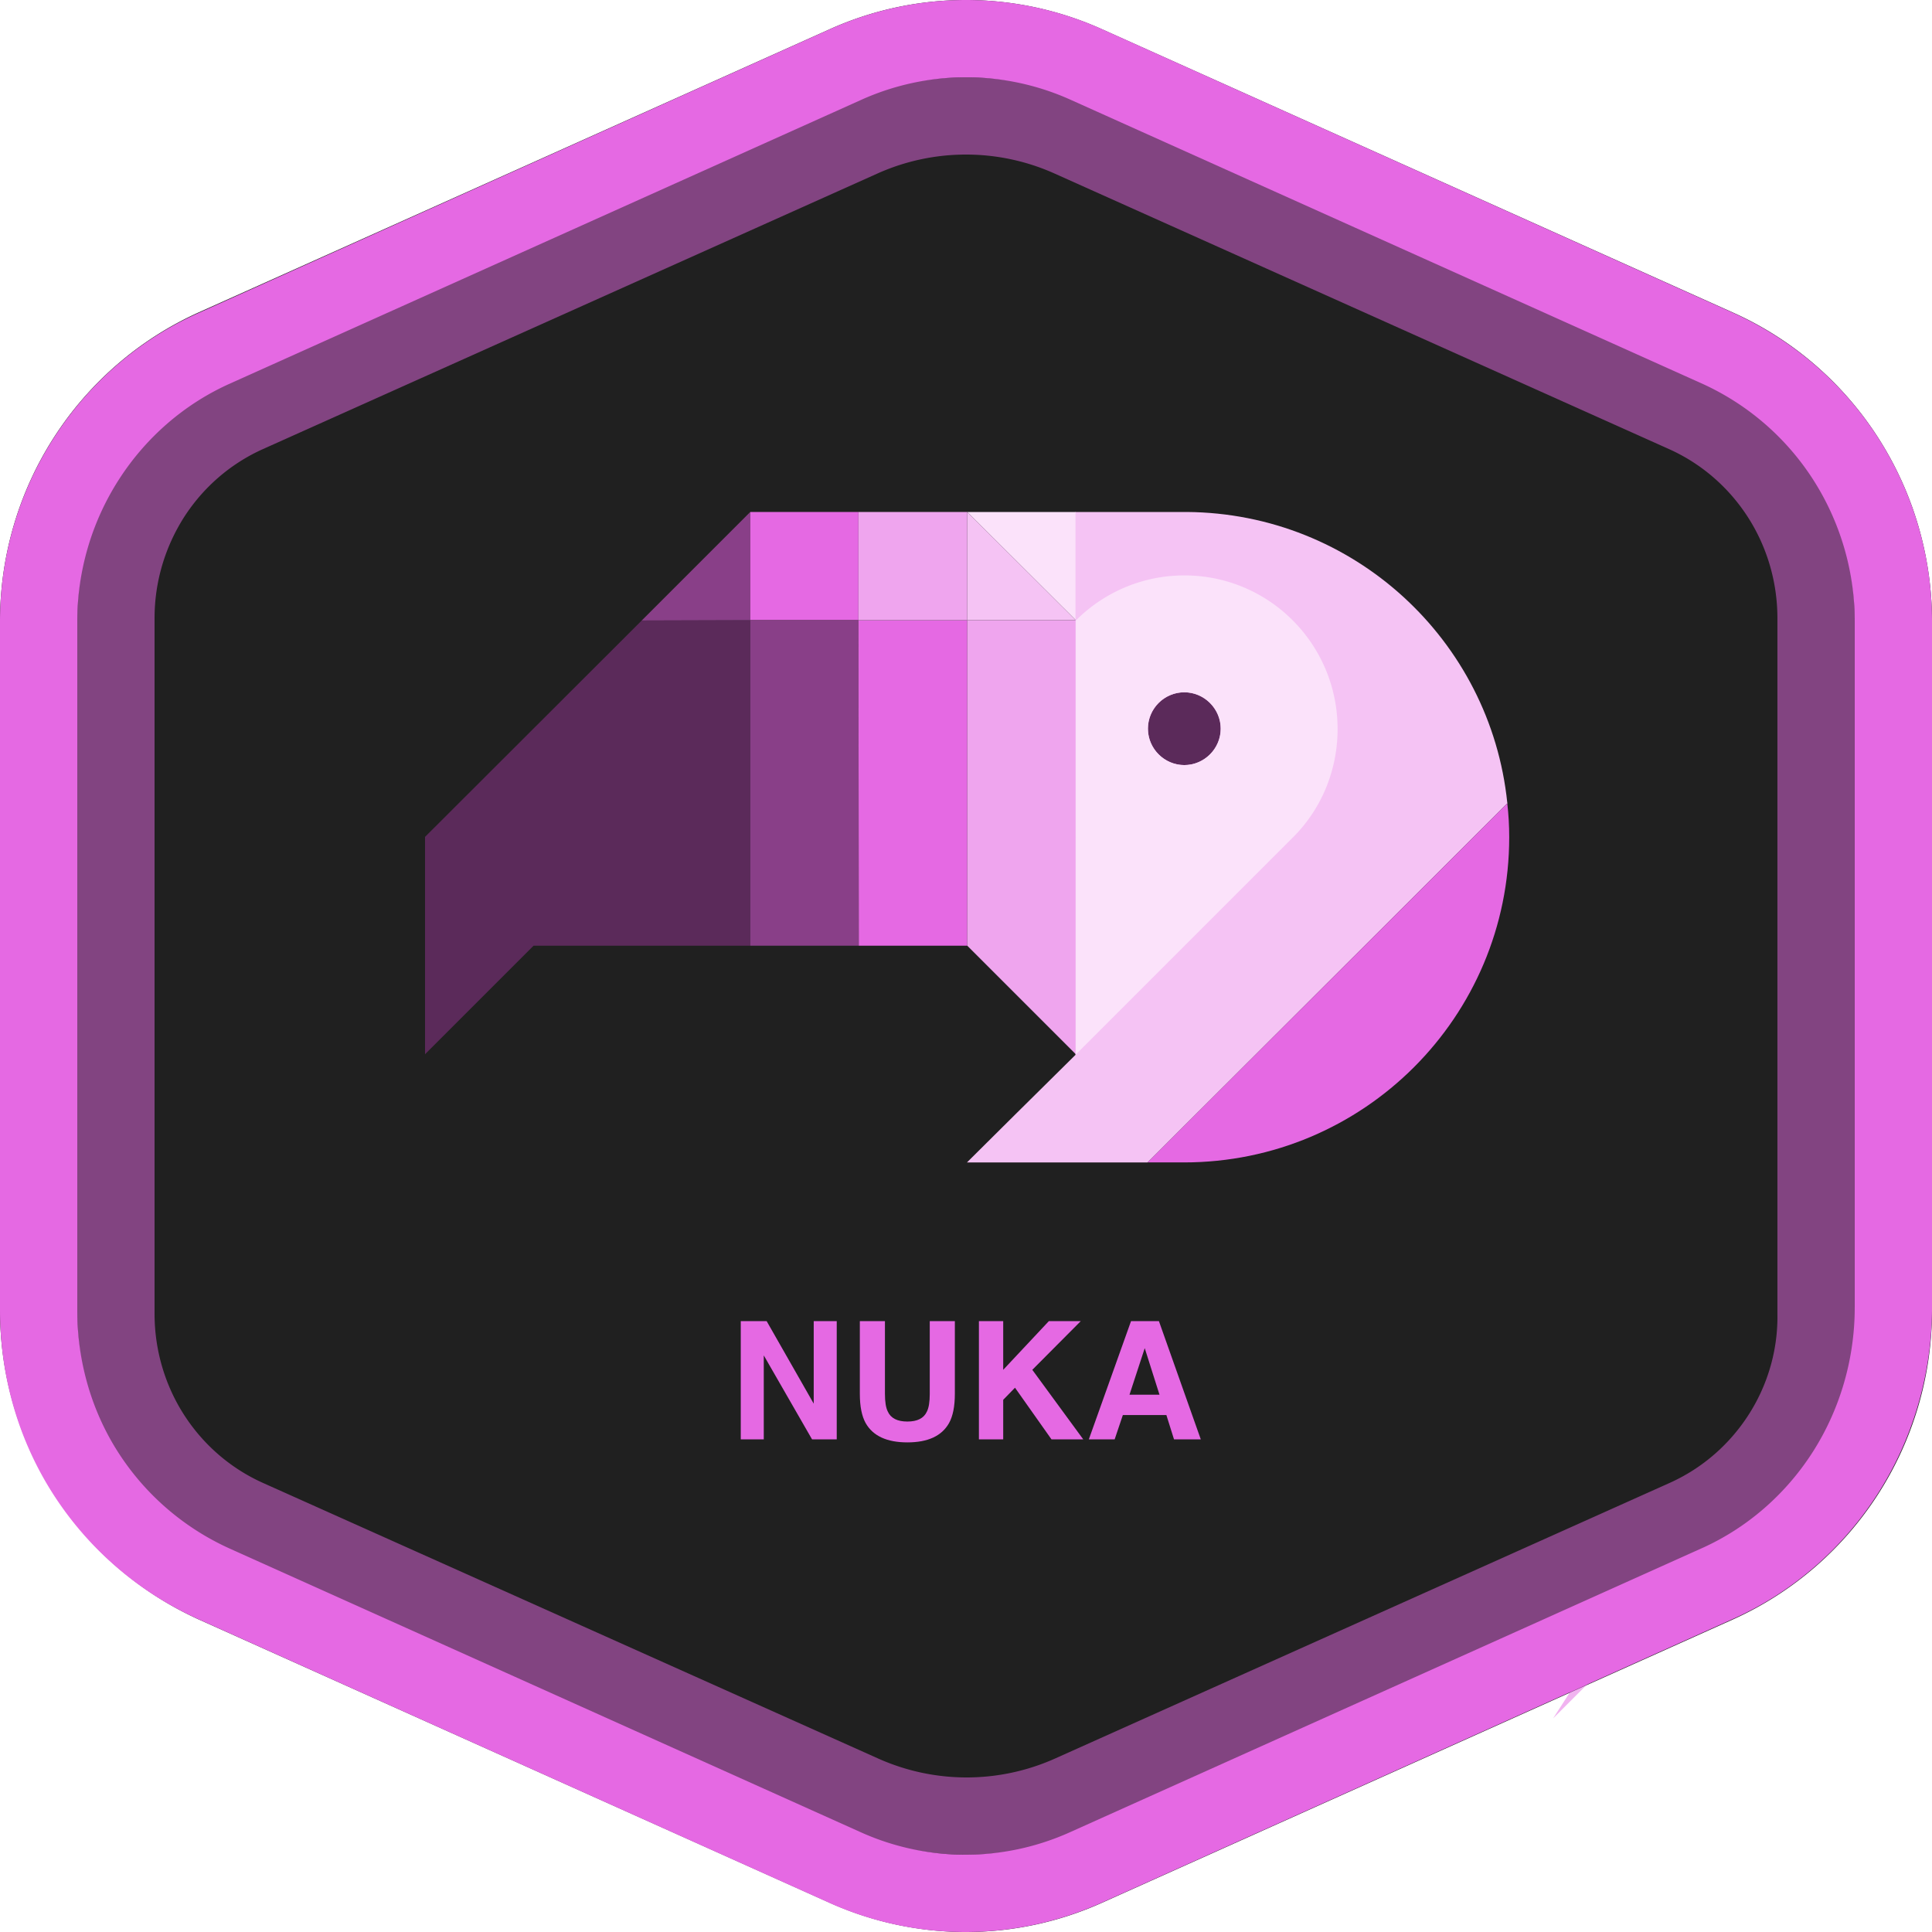 <svg xmlns="http://www.w3.org/2000/svg" width="600" height="600" fill="none" role="img" aria-labelledby="nuka-title"><title id="nuka-title">Nuka</title><path fill-rule="evenodd" d="M342.243 9.082L538.21 97.074c37.594 16.851 61.79 54.49 61.79 95.963v213.926c0 41.473-24.196 79.011-61.79 95.963l-195.967 87.992c-26.896 12.109-57.59 12.109-84.586 0L61.69 502.926C24.196 485.873 0 448.335 0 406.862V192.936c0-41.473 24.196-79.011 61.79-95.963L257.657 9.082a103.02 103.02 0 0 1 84.586 0z" fill="#202020"/><g stroke="#e569e3" stroke-width="24" stroke-miterlimit="10"><path class="inner-ring" opacity=".5" d="M553.103 445.911c-7.093 11.018-17.283 20.015-29.671 25.574l-190.917 85.616c-20.58 9.199-44.057 9.199-64.638 0L76.761 471.485c-12.388-5.559-22.578-14.556-29.672-25.574S36 421.753 36 408.006V191.994c0-13.747 3.996-26.786 11.089-37.905 7.093-11.018 17.283-20.015 29.672-25.574l190.916-85.616a79.15 79.15 0 0 1 64.638 0l190.917 85.616c12.388 5.559 22.578 14.556 29.672 25.574s11.089 24.158 11.089 37.905v216.012c.2 13.747-3.796 26.887-10.89 37.905z"/><path class="outer-ring" d="M572.905 457.66c-9.497 14.746-23.192 26.866-39.786 34.239l-195.932 88.072c-23.792 10.705-50.982 10.705-74.774 0L66.481 491.899c-16.594-7.474-30.289-19.493-39.786-34.239S12 425.34 12 407.059V192.941a93.38 93.38 0 0 1 14.895-50.601c9.497-14.746 23.192-26.866 39.786-34.239L262.613 20.03c23.792-10.706 50.982-10.706 74.774 0l195.932 88.072c16.594 7.474 30.289 19.493 39.786 34.239S588 174.66 588 192.941v214.118c-.2 18.281-5.598 35.855-15.095 50.601z"/></g><path d="M259.857 447h-7.669l-14.992-26.073V447h-7.147v-36.706h8.044l14.617 25.624v-25.624h7.147V447zm28.887-14.145v-22.561h7.795v22.561c0 3.902-.606 6.94-1.818 9.115-2.258 3.984-6.566 5.976-12.925 5.976s-10.674-1.992-12.949-5.976c-1.212-2.175-1.818-5.213-1.818-9.115v-22.561h7.795v22.561c0 2.524.299 4.367.896 5.529.93 2.058 2.955 3.088 6.076 3.088 3.105 0 5.122-1.03 6.052-3.088.597-1.162.896-3.005.896-5.529zM336.407 447h-9.861l-11.331-16.037-3.66 3.76V447h-7.546v-36.706h7.546v15.116l14.169-15.116h9.911l-15.041 15.116L336.407 447zm25.824-7.545h-13.522l-2.54 7.545h-8.019l13.099-36.706h8.666L372.914 447h-8.317l-2.366-7.545zm-2.142-6.326l-4.582-14.443-4.731 14.443h9.313z" fill="#e569e3"/><path d="M132 327.4v-67.5l67.3-67.2 33.7-.1v101.1h-67.3L132 327.4z" fill="#5b2a5a"/><path d="M233 159l-33.7 33.7 33.7-.1V159z" fill="#893f88"/><path d="M266.6 159H233v33.6h33.6V159z" fill="#e569e3"/><path d="M266.7 293.7l-.1-101.1H233v101.1h33.7z" fill="#893f88"/><path d="M300.4 293.7h-33.7l-.1-101.1h33.8v101.1z" fill="#e569e3"/><path d="M300.4 159h-33.8v33.6h33.8V159z" fill="#efa5ee"/><path d="M334.1 159h-33.7l33.7 33.6V159z" fill="#fbe2fa"/><path d="M300.4 192.6V159l33.7 33.6h-33.7z" fill="#f5c3f4"/><path d="M334.1 327.4l-33.7-33.7V192.6h33.7v134.8z" fill="#efa5ee"/><path d="M468.2 249.4L367.7 349.7 357 360.4l-.6.6h-56.1l14.8-14.7 18.9-18.7V159h34.6c51.8.4 94.3 39.8 99.5 90.3l.1.1z" fill="#f5c3f4"/><path d="M468.7 260c0 55.8-45.2 101-101 101h-11.3l.6-.6 10.7-10.7 100.4-100.2c.4 3.4.6 6.9.6 10.5z" fill="#e569e3"/><path d="M379.1 226.3c0 6.2-5.1 11.3-11.3 11.3s-11.3-5.1-11.3-11.3 5.1-11.3 11.3-11.3 11.3 5.1 11.3 11.3z" fill="#5b2a5a"/><path d="M367.8 178.7c-13.2 0-25.1 5.4-33.7 14v67.4l.1.1h-.1v67.3l67.3-67.3c8.7-8.6 14-20.6 14-33.8 0-26.4-21.3-47.7-47.6-47.7zm0 36.3c6.2 0 11.3 5.1 11.3 11.3s-5.1 11.3-11.3 11.3-11.3-5.1-11.3-11.3a11.29 11.29 0 0 1 11.3-11.3z" fill="#fbe2fa"/></svg>